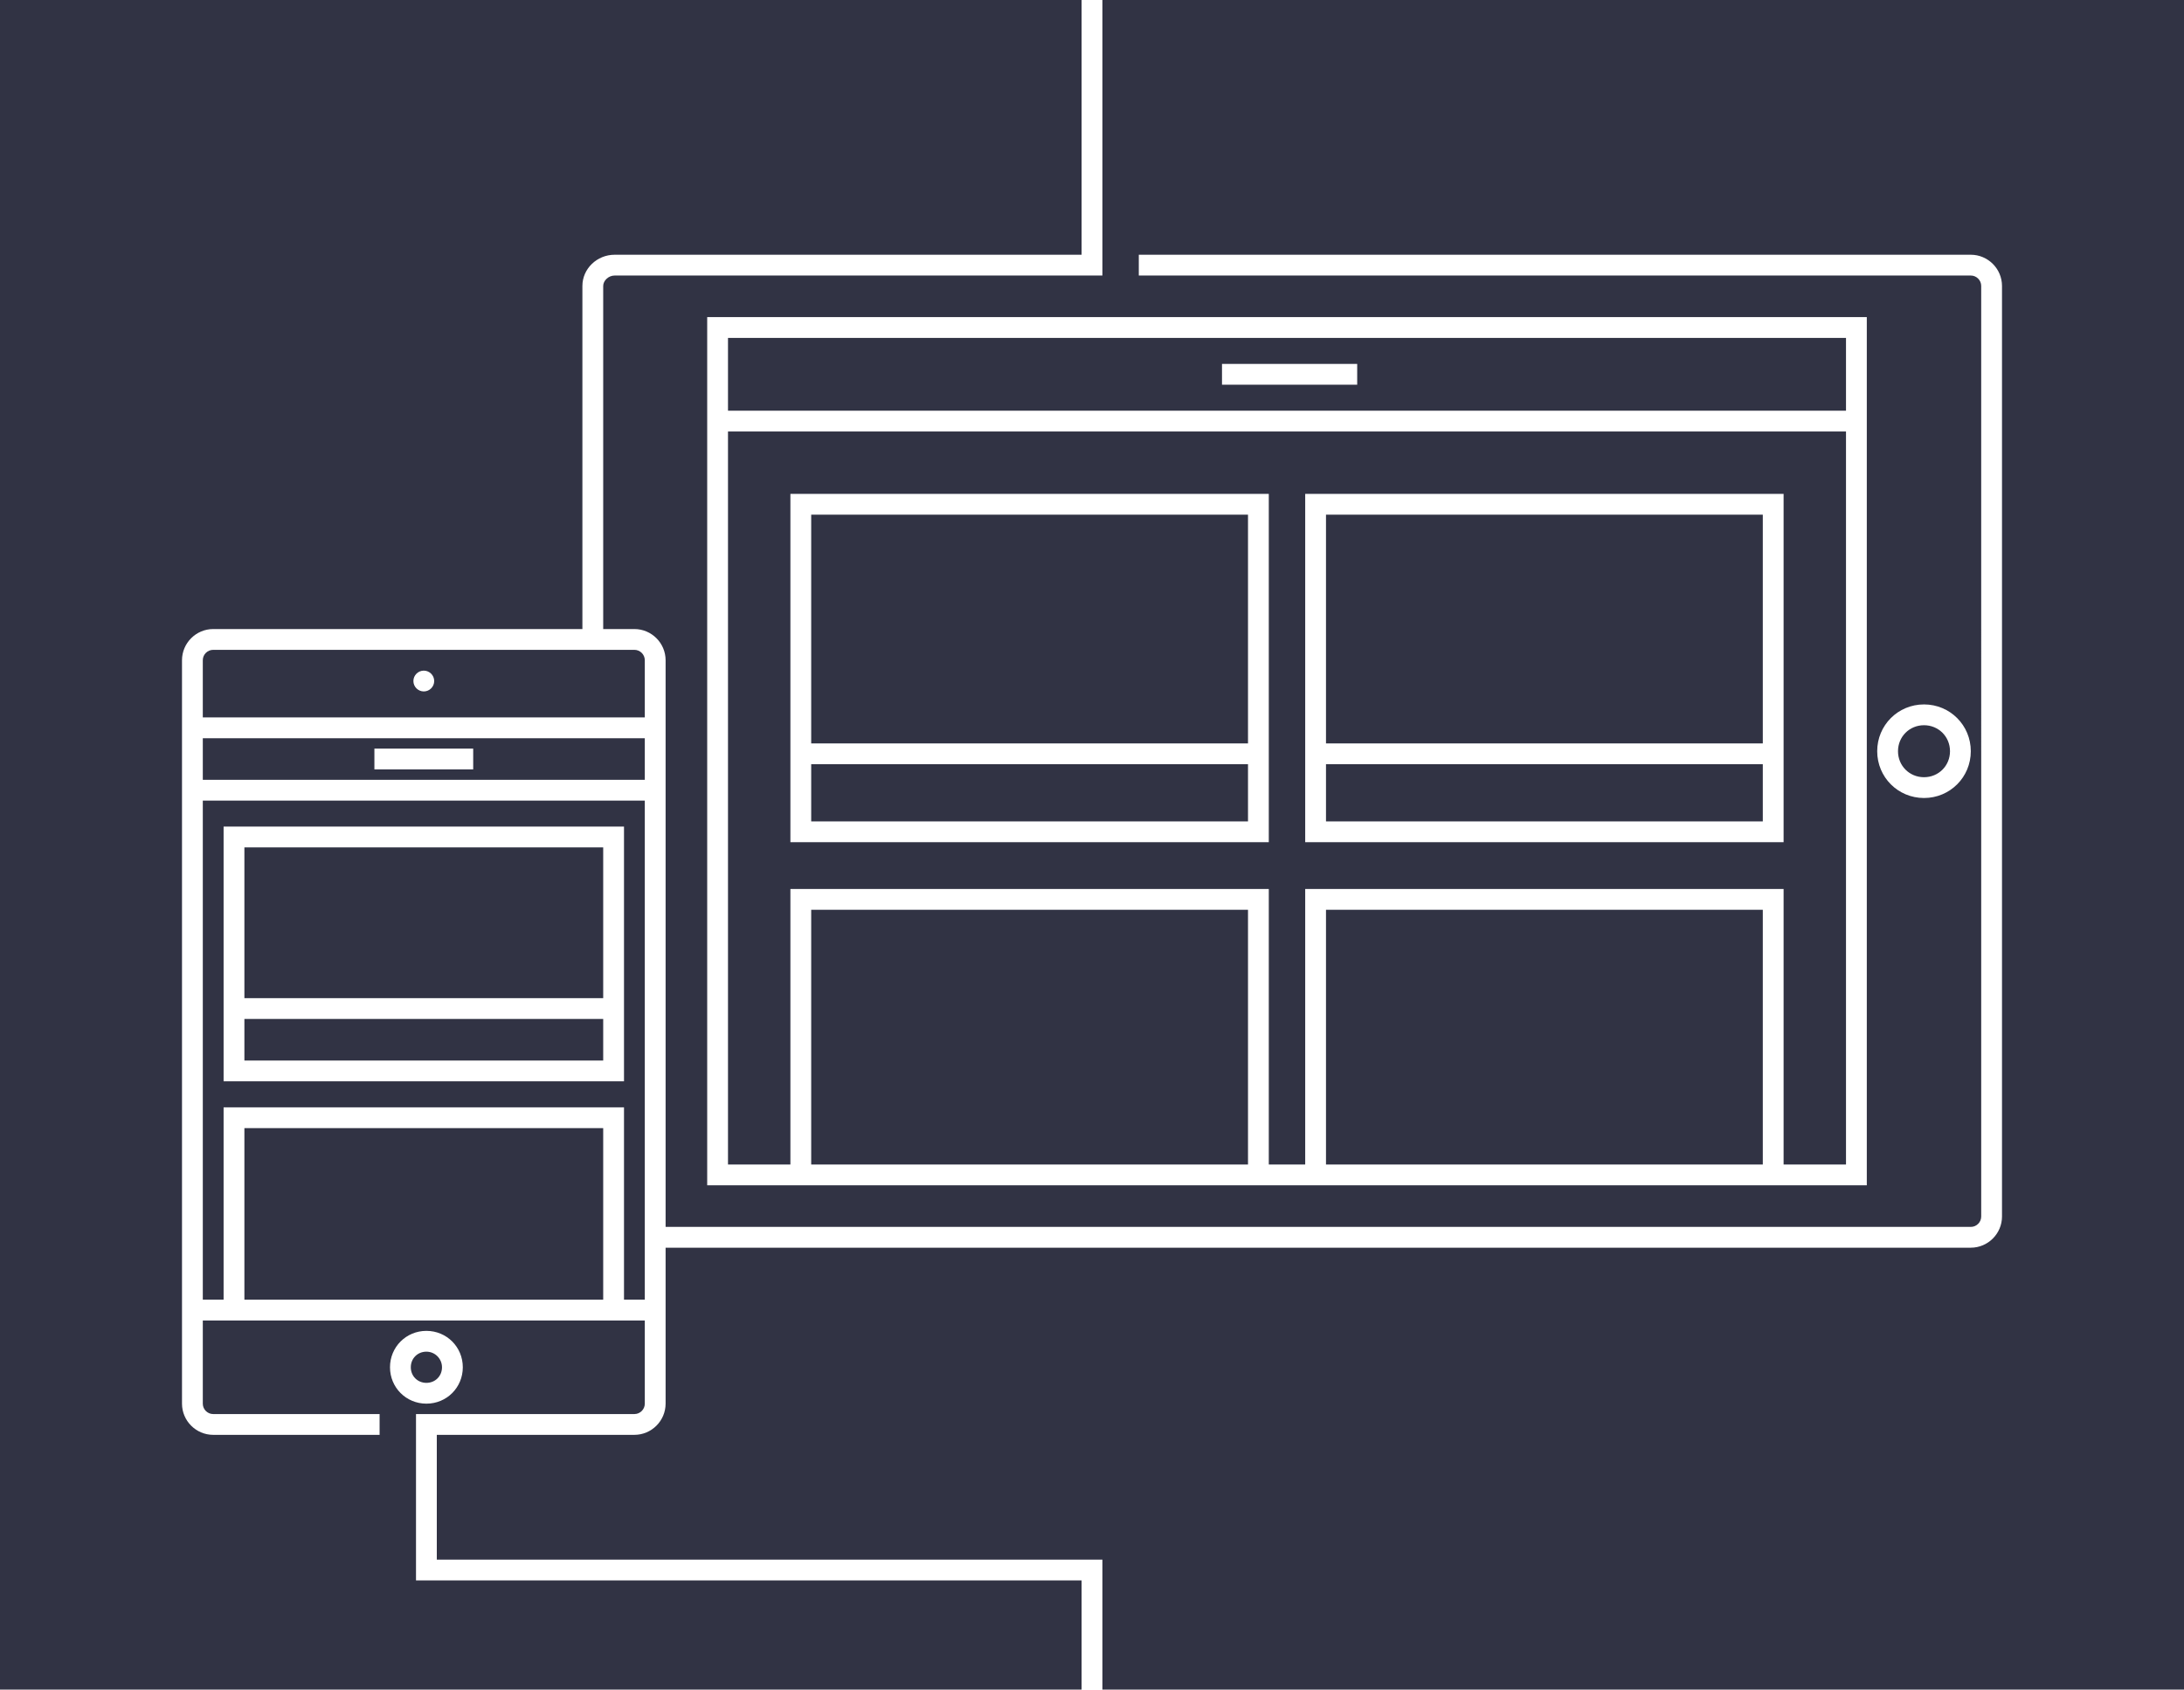 <?xml version="1.0" encoding="utf-8"?>
<!-- Generator: Adobe Illustrator 17.1.0, SVG Export Plug-In . SVG Version: 6.00 Build 0)  -->
<!DOCTYPE svg PUBLIC "-//W3C//DTD SVG 1.1//EN" "http://www.w3.org/Graphics/SVG/1.1/DTD/svg11.dtd">
<svg version="1.1" id="Calque_1" xmlns="http://www.w3.org/2000/svg" xmlns:xlink="http://www.w3.org/1999/xlink" x="0px" y="0px"
	 viewBox="0 0 420 325" enable-background="new 0 0 420 325" xml:space="preserve">
<g id="WEB_DESIGN">
</g>
<g id="APP_DESIGN">
	<g>
		<path fill="#313344" d="M124,142H39v8h85V142z M91,148H72v-4h19V148z"/>
		<rect x="47" y="217" fill="#313344" width="69" height="33"/>
		<path fill="#313344" d="M370,149.5c2.8,0,5-2.2,5-5s-2.2-5-5-5s-5,2.2-5,5S367.2,149.5,370,149.5z"/>
		<rect x="156" y="175" fill="#313344" width="84" height="49"/>
		<path fill="#313344" d="M124,127c0-1.1-0.9-2-2-2H41c-1.1,0-2,0.9-2,2v11h85V127z M81.5,133c-1.1,0-2-0.9-2-2s0.9-2,2-2s2,0.9,2,2
			S82.6,133,81.5,133z"/>
		<rect x="255" y="175" fill="#313344" width="84" height="49"/>
		<path fill="#313344" d="M85,263c0-1.6-1.3-3-3-3s-3,1.3-3,3s1.3,3,3,3S85,264.7,85,263z"/>
		<path fill="#313344" d="M124,250v-96H39v96h4v-37h77v37H124z M43,208v-49h77v49H43z"/>
		<path fill="#313344" d="M80,304v-32h42c1.1,0,2-0.9,2-2v-16H39v16c0,1.1,0.9,2,2,2h32v4H41c-3.3,0-6-2.7-6-6V127c0-3.3,2.7-6,6-6
			h71V55c0-3.3,2.8-6,6.2-6H208V0H0v325h208v-21H80z M75,263c0-3.9,3.1-7,7-7s7,3.1,7,7s-3.1,7-7,7S75,266.9,75,263z"/>
		<rect x="47" y="163" fill="#313344" width="69" height="29"/>
		<rect x="47" y="196" fill="#313344" width="69" height="8"/>
		<rect x="156" y="147" fill="#313344" width="84" height="11"/>
		<rect x="156" y="99" fill="#313344" width="84" height="44"/>
		<rect x="255" y="99" fill="#313344" width="84" height="44"/>
		<path fill="#313344" d="M152,171h92v53h7v-53h92v53h12V83H140v141h12V171z M251,95h92v67h-92V95z M152,95h92v67h-92V95z"/>
		<path fill="#313344" d="M212,0v53h-93.8c-1.2,0-2.2,1-2.2,2v66h6c3.3,0,6,2.7,6,6v109h251c1.1,0,2-0.9,2-2V55c0-1.1-0.9-2-2-2H219
			v-4h160c3.3,0,6,2.7,6,6v179c0,3.3-2.7,6-6,6H128v30c0,3.3-2.7,6-6,6H84v24h128v25h208V0H212z M370,135.5c5,0,9,4,9,9s-4,9-9,9
			s-9-4-9-9S365,135.5,370,135.5z M359,61v167H136V61H359z"/>
		<rect x="255" y="147" fill="#313344" width="84" height="11"/>
		<path fill="#313344" d="M355,65H140v14h215V65z M261,74h-26v-4h26V74z"/>
	</g>
</g>
<g id="ECOMMERCE">
</g>
<g id="WORDPRESS">
</g>
</svg>
